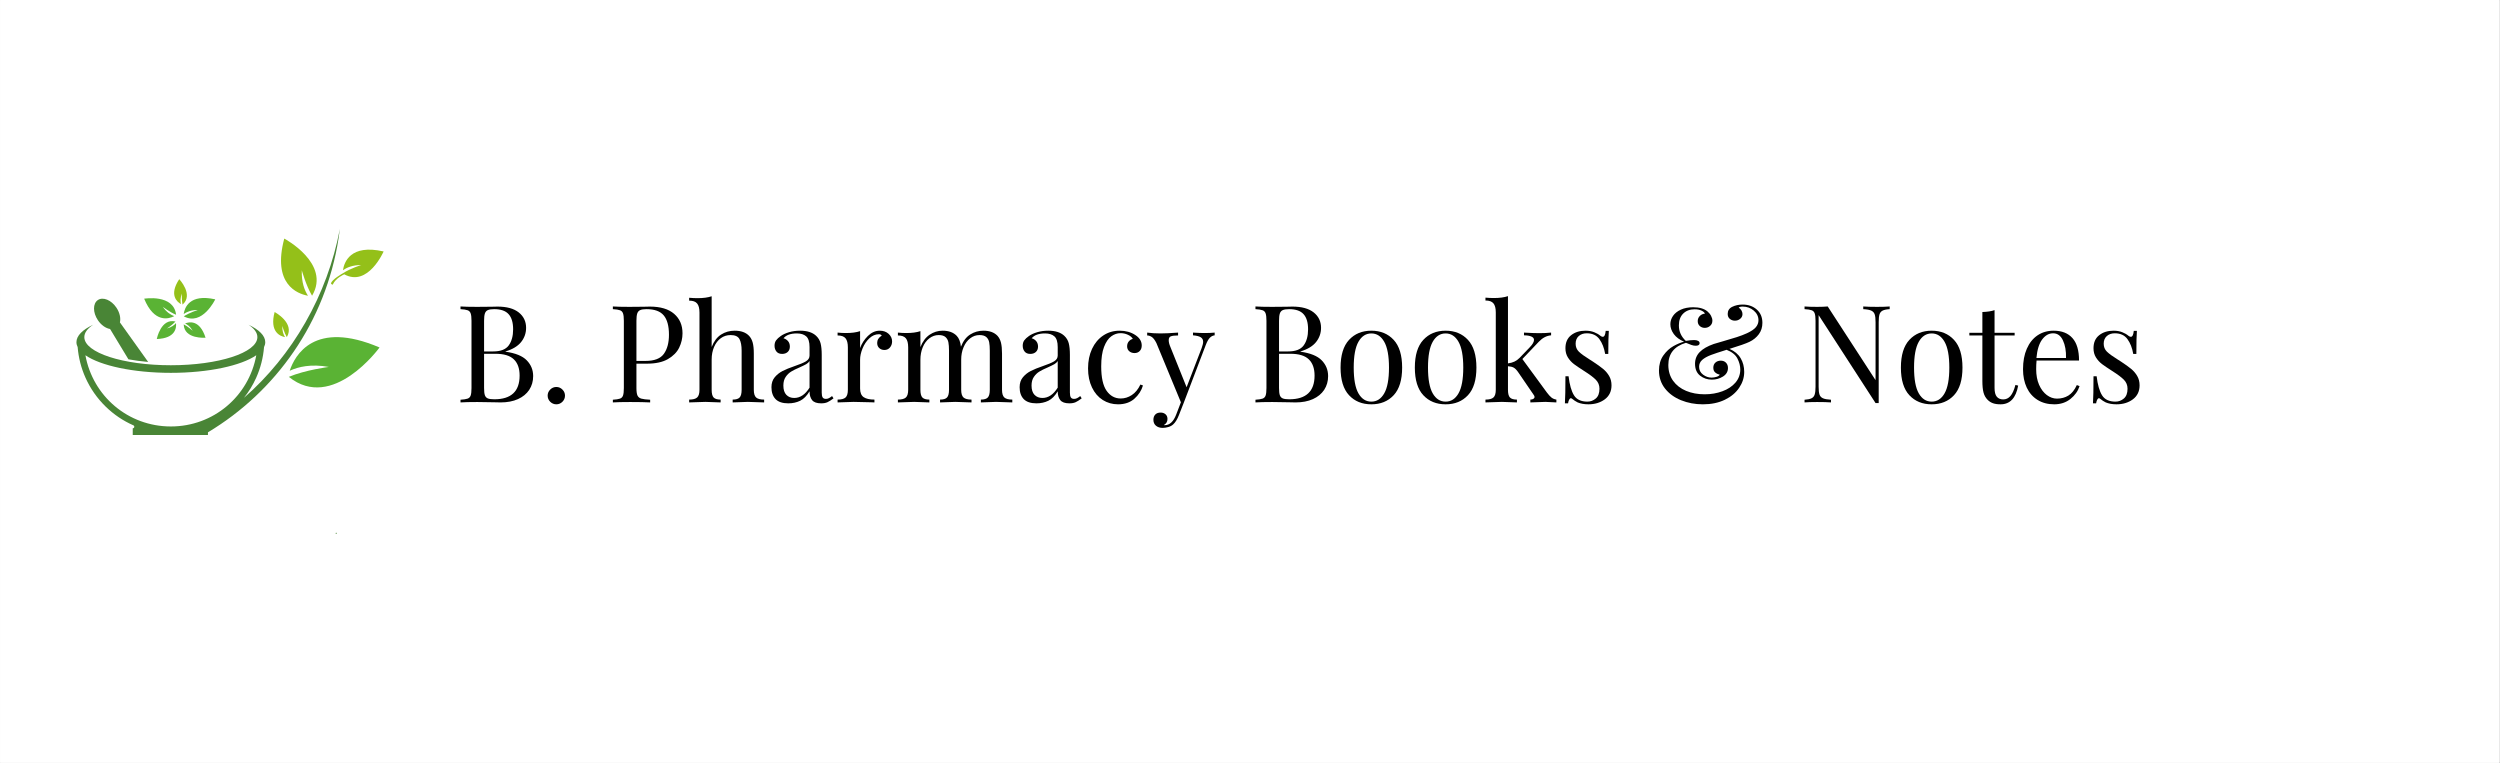 <svg xmlns="http://www.w3.org/2000/svg" xmlns:xlink="http://www.w3.org/1999/xlink" width="1180" zoomAndPan="magnify" viewBox="0 0 884.88 270" height="360" preserveAspectRatio="xMidYMid meet" version="1.0"><rect x="0" y="0" width="884.88" height="270" fill="#333333" stroke="none"/><defs><g/><clipPath id="86e7432eb2"><path d="M 0 0.02 L 884.762 0.02 L 884.762 269.98 L 0 269.98 Z M 0 0.02 " clip-rule="nonzero"/></clipPath><clipPath id="3b6fa8cb9e"><path d="M 118 188 L 120 188 L 120 188.992 L 118 188.992 Z M 118 188 " clip-rule="nonzero"/></clipPath><clipPath id="8898fc35e3"><path d="M 117 88 L 135.73 88 L 135.73 101 L 117 101 Z M 117 88 " clip-rule="nonzero"/></clipPath><clipPath id="01dee6c2b0"><path d="M 27 81.008 L 121 81.008 L 121 154 L 27 154 Z M 27 81.008 " clip-rule="nonzero"/></clipPath></defs><g clip-path="url(#86e7432eb2)"><path fill="#ffffff" d="M 0 0.02 L 884.879 0.02 L 884.879 277.48 L 0 277.48 Z M 0 0.02 " fill-opacity="1" fill-rule="nonzero"/><path fill="#ffffff" d="M 0 0.02 L 884.879 0.02 L 884.879 269.98 L 0 269.98 Z M 0 0.02 " fill-opacity="1" fill-rule="nonzero"/><path fill="#ffffff" d="M 0 0.02 L 884.879 0.02 L 884.879 269.98 L 0 269.98 Z M 0 0.02 " fill-opacity="1" fill-rule="nonzero"/></g><g clip-path="url(#3b6fa8cb9e)"><path fill="#498536" d="M 118.953 188.992 C 119.219 188.992 119.219 188.578 118.953 188.578 C 118.688 188.578 118.688 188.992 118.953 188.992 " fill-opacity="1" fill-rule="nonzero"/></g><g clip-path="url(#8898fc35e3)"><path fill="#94c019" d="M 121.348 95.652 C 122.668 94.723 124.719 93.82 127.805 93.82 C 127.805 93.82 123.957 95.035 121.391 96.703 C 121.391 96.703 117.301 98.949 117.105 100.379 C 117.105 100.379 117.617 101.02 117.773 100.676 C 118.855 98.32 121.812 97.109 121.812 97.109 C 130.23 101.723 135.738 89.016 135.738 89.016 C 123.926 86.309 121.75 92.902 121.348 95.652 " fill-opacity="1" fill-rule="nonzero"/></g><path fill="#94c019" d="M 108.969 104.695 C 107.758 102.824 106.625 99.941 106.777 95.676 C 106.777 95.676 108.25 101.055 110.414 104.691 C 117.176 93.277 100.57 84.457 100.57 84.457 C 96.254 100.66 105.207 104.004 108.969 104.695 " fill-opacity="1" fill-rule="nonzero"/><path fill="#94c019" d="M 100.844 119.344 C 100.312 118.523 99.812 117.258 99.883 115.383 C 99.883 115.383 100.527 117.746 101.477 119.344 C 104.449 114.328 97.156 110.457 97.156 110.457 C 95.258 117.574 99.191 119.043 100.844 119.344 " fill-opacity="1" fill-rule="nonzero"/><path fill="#5ab334" d="M 102.492 131.25 C 105.523 129.84 110.043 128.758 116.34 129.895 C 116.34 129.895 108.047 130.953 102.188 133.41 C 117.695 145.93 134.297 123.004 134.297 123.004 C 111.172 113.125 104.312 125.781 102.492 131.25 " fill-opacity="1" fill-rule="nonzero"/><path fill="#5ab334" d="M 61.633 111.918 C 60.453 111.496 58.961 110.594 57.578 108.629 C 57.578 108.629 60.07 110.531 62.281 111.422 C 61.418 103.988 50.973 105.738 50.973 105.738 C 54.562 114.473 59.715 112.898 61.633 111.918 " fill-opacity="1" fill-rule="nonzero"/><path fill="#5ab334" d="M 64.965 111.164 C 65.988 110.438 67.582 109.73 69.98 109.727 C 69.98 109.727 66.992 110.676 65 111.98 C 71.559 115.543 76.137 105.969 76.137 105.969 C 66.945 103.891 65.27 109.023 64.965 111.164 " fill-opacity="1" fill-rule="nonzero"/><path fill="#5ab334" d="M 62.242 114.375 C 61.668 115.066 60.691 115.844 59.031 116.285 C 59.031 116.285 60.926 115.086 62.074 113.816 C 56.883 112.539 55.441 120.012 55.441 120.012 C 62.188 119.777 62.422 115.914 62.242 114.375 " fill-opacity="1" fill-rule="nonzero"/><path fill="#5ab334" d="M 65.457 114.504 C 66.273 114.875 67.285 115.605 68.16 117.09 C 68.16 117.09 66.492 115.582 64.965 114.82 C 65.145 120.18 72.703 119.547 72.703 119.547 C 70.652 113.098 66.883 113.914 65.457 114.504 " fill-opacity="1" fill-rule="nonzero"/><path fill="#94c019" d="M 64.004 107.648 C 63.781 106.777 63.719 105.527 64.328 103.918 C 64.328 103.918 64.195 106.164 64.555 107.836 C 68.613 104.348 63.395 98.824 63.395 98.824 C 59.66 104.461 62.652 106.898 64.004 107.648 " fill-opacity="1" fill-rule="nonzero"/><path fill="#498536" d="M 38.906 116.465 L 45.402 127.195 C 47.602 127.602 49.945 127.918 52.391 128.133 L 42.391 114.133 C 42.742 112.641 42.332 110.68 41.156 108.918 C 39.344 106.207 36.402 104.996 34.586 106.215 C 32.773 107.434 32.77 110.621 34.582 113.336 C 35.754 115.094 37.398 116.219 38.906 116.465 " fill-opacity="1" fill-rule="nonzero"/><g clip-path="url(#01dee6c2b0)"><path fill="#498536" d="M 30.176 125.758 C 35.523 129.441 47.055 131.988 60.418 131.988 C 73.781 131.988 85.312 129.441 90.66 125.758 C 88.043 140.219 75.551 150.969 60.418 150.969 C 45.289 150.969 32.793 140.219 30.176 125.758 Z M 86.293 140.84 C 88.027 138.664 89.48 136.285 90.629 133.727 C 92.172 130.281 93.105 126.637 93.41 122.871 C 93.691 122.305 93.84 121.723 93.84 121.129 C 93.84 118.832 91.648 116.703 87.914 114.953 C 89.922 116.277 91.051 117.766 91.051 119.344 C 91.051 124.84 77.336 129.297 60.418 129.297 C 43.504 129.297 29.789 124.84 29.789 119.344 C 29.789 117.766 30.918 116.277 32.926 114.953 C 29.188 116.703 27 118.832 27 121.129 C 27 121.723 27.148 122.305 27.43 122.871 C 27.734 126.637 28.668 130.281 30.211 133.727 C 31.93 137.562 34.336 141.004 37.355 143.945 C 40.242 146.758 43.559 148.984 47.148 150.562 C 47.695 150.801 47.527 151.617 46.93 151.617 L 46.93 153.98 L 73.555 153.98 L 73.555 153.039 C 97.535 138.664 115.195 114.09 119.816 84.238 C 119.984 83.16 120.129 82.086 120.258 81.012 C 115.828 104.531 103.465 125.891 86.293 140.84 " fill-opacity="1" fill-rule="nonzero"/></g><g fill="#000000" fill-opacity="1"><g transform="translate(160.945, 142.456)"><g><path d="M 17.953 -17.953 C 21.461 -17.461 23.969 -16.441 25.469 -14.891 C 26.977 -13.348 27.734 -11.488 27.734 -9.312 C 27.734 -7.488 27.27 -5.867 26.344 -4.453 C 25.414 -3.047 24.086 -1.953 22.359 -1.172 C 20.629 -0.391 18.582 0 16.219 0 C 15.352 0 14.617 -0.016 14.016 -0.047 C 11.961 -0.109 9.945 -0.141 7.969 -0.141 C 5.344 -0.141 3.359 -0.094 2.016 0 L 2.016 -0.953 C 3.172 -1.023 4.008 -1.156 4.531 -1.344 C 5.062 -1.531 5.422 -1.895 5.609 -2.438 C 5.805 -2.988 5.906 -3.875 5.906 -5.094 L 5.906 -28.891 C 5.906 -30.098 5.805 -30.973 5.609 -31.516 C 5.422 -32.066 5.062 -32.438 4.531 -32.625 C 4.008 -32.82 3.172 -32.953 2.016 -33.016 L 2.016 -33.969 C 3.359 -33.875 5.312 -33.828 7.875 -33.828 L 13.047 -33.875 C 13.66 -33.906 14.348 -33.922 15.109 -33.922 C 18.379 -33.922 20.883 -33.234 22.625 -31.859 C 24.363 -30.484 25.234 -28.66 25.234 -26.391 C 25.234 -24.535 24.648 -22.867 23.484 -21.391 C 22.316 -19.922 20.473 -18.805 17.953 -18.047 Z M 13.922 -33.016 C 12.922 -33.016 12.172 -32.898 11.672 -32.672 C 11.18 -32.453 10.836 -32.051 10.641 -31.469 C 10.453 -30.895 10.359 -30.035 10.359 -28.891 L 10.359 -18.047 L 13.578 -18.047 C 16.203 -18.047 18.035 -18.754 19.078 -20.172 C 20.117 -21.598 20.641 -23.492 20.641 -25.859 C 20.641 -28.266 20.109 -30.055 19.047 -31.234 C 17.992 -32.422 16.285 -33.016 13.922 -33.016 Z M 13.969 -1.109 C 19.945 -1.109 22.938 -3.906 22.938 -9.5 C 22.938 -12.031 22.254 -13.945 20.891 -15.25 C 19.535 -16.562 17.367 -17.219 14.391 -17.219 L 10.359 -17.219 L 10.359 -5.094 C 10.359 -3.938 10.453 -3.086 10.641 -2.547 C 10.836 -2.004 11.18 -1.629 11.672 -1.422 C 12.172 -1.211 12.938 -1.109 13.969 -1.109 Z M 13.969 -1.109 "/></g></g></g><g fill="#000000" fill-opacity="1"><g transform="translate(190.838, 142.456)"><g><path d="M 6.047 -5.469 C 6.879 -5.469 7.598 -5.16 8.203 -4.547 C 8.805 -3.941 9.109 -3.227 9.109 -2.406 C 9.109 -1.57 8.805 -0.848 8.203 -0.234 C 7.598 0.367 6.879 0.672 6.047 0.672 C 5.211 0.672 4.488 0.367 3.875 -0.234 C 3.27 -0.848 2.969 -1.57 2.969 -2.406 C 2.969 -3.227 3.27 -3.941 3.875 -4.547 C 4.488 -5.16 5.211 -5.469 6.047 -5.469 Z M 6.047 -5.469 "/></g></g></g><g fill="#000000" fill-opacity="1"><g transform="translate(202.929, 142.456)"><g/></g></g><g fill="#000000" fill-opacity="1"><g transform="translate(214.877, 142.456)"><g><path d="M 10.359 -13.719 L 10.359 -5.094 C 10.359 -3.875 10.484 -2.988 10.734 -2.438 C 10.992 -1.895 11.441 -1.531 12.078 -1.344 C 12.723 -1.156 13.77 -1.023 15.219 -0.953 L 15.219 0 C 13.551 -0.094 11.195 -0.141 8.156 -0.141 C 5.406 -0.141 3.359 -0.094 2.016 0 L 2.016 -0.953 C 3.172 -1.023 4.008 -1.156 4.531 -1.344 C 5.062 -1.531 5.422 -1.895 5.609 -2.438 C 5.805 -2.988 5.906 -3.875 5.906 -5.094 L 5.906 -28.891 C 5.906 -30.098 5.805 -30.973 5.609 -31.516 C 5.422 -32.066 5.062 -32.438 4.531 -32.625 C 4.008 -32.82 3.172 -32.953 2.016 -33.016 L 2.016 -33.969 C 3.359 -33.875 5.312 -33.828 7.875 -33.828 L 13.047 -33.875 C 13.66 -33.906 14.348 -33.922 15.109 -33.922 C 18.859 -33.922 21.723 -33.066 23.703 -31.359 C 25.68 -29.648 26.672 -27.352 26.672 -24.469 C 26.672 -22.707 26.281 -21.02 25.5 -19.406 C 24.719 -17.789 23.391 -16.438 21.516 -15.344 C 19.648 -14.258 17.164 -13.719 14.062 -13.719 Z M 13.922 -33.016 C 12.922 -33.016 12.172 -32.898 11.672 -32.672 C 11.18 -32.453 10.836 -32.051 10.641 -31.469 C 10.453 -30.895 10.359 -30.035 10.359 -28.891 L 10.359 -14.688 L 13.578 -14.688 C 16.711 -14.688 18.879 -15.523 20.078 -17.203 C 21.273 -18.879 21.875 -21.125 21.875 -23.938 C 21.875 -27.039 21.258 -29.328 20.031 -30.797 C 18.801 -32.273 16.766 -33.016 13.922 -33.016 Z M 13.922 -33.016 "/></g></g></g><g fill="#000000" fill-opacity="1"><g transform="translate(242.946, 142.456)"><g><path d="M 8.922 -19.625 C 9.723 -21.645 10.832 -23.109 12.25 -24.016 C 13.676 -24.93 15.285 -25.391 17.078 -25.391 C 19.316 -25.391 21.016 -24.781 22.172 -23.562 C 22.773 -22.914 23.203 -22.113 23.453 -21.156 C 23.711 -20.195 23.844 -18.906 23.844 -17.281 L 23.844 -4.469 C 23.844 -3.156 24.113 -2.25 24.656 -1.75 C 25.207 -1.25 26.156 -1 27.5 -1 L 27.5 0 C 24.551 -0.125 22.629 -0.188 21.734 -0.188 C 20.836 -0.188 19.047 -0.125 16.359 0 L 16.359 -1 C 17.547 -1 18.367 -1.25 18.828 -1.75 C 19.297 -2.25 19.531 -3.156 19.531 -4.469 L 19.531 -18.328 C 19.531 -20.117 19.273 -21.484 18.766 -22.422 C 18.254 -23.367 17.211 -23.844 15.641 -23.844 C 14.328 -23.844 13.164 -23.473 12.156 -22.734 C 11.156 -22.004 10.363 -20.973 9.781 -19.641 C 9.207 -18.316 8.922 -16.82 8.922 -15.156 L 8.922 -4.469 C 8.922 -3.156 9.148 -2.25 9.609 -1.75 C 10.078 -1.25 10.906 -1 12.094 -1 L 12.094 0 C 9.406 -0.125 7.613 -0.188 6.719 -0.188 C 5.82 -0.188 3.898 -0.125 0.953 0 L 0.953 -1 C 2.297 -1 3.238 -1.25 3.781 -1.75 C 4.332 -2.25 4.609 -3.156 4.609 -4.469 L 4.609 -31.812 C 4.609 -33.281 4.332 -34.348 3.781 -35.016 C 3.238 -35.691 2.297 -36.031 0.953 -36.031 L 0.953 -37.047 C 1.984 -36.953 2.977 -36.906 3.938 -36.906 C 5.945 -36.906 7.609 -37.129 8.922 -37.578 Z M 8.922 -19.625 "/></g></g></g><g fill="#000000" fill-opacity="1"><g transform="translate(271.159, 142.456)"><g><path d="M 7.828 0.328 C 5.805 0.328 4.305 -0.172 3.328 -1.172 C 2.359 -2.18 1.875 -3.582 1.875 -5.375 C 1.875 -6.812 2.266 -7.992 3.047 -8.922 C 3.828 -9.848 4.754 -10.582 5.828 -11.125 C 6.898 -11.676 8.316 -12.254 10.078 -12.859 C 11.867 -13.461 13.195 -14.02 14.062 -14.531 C 14.926 -15.051 15.359 -15.742 15.359 -16.609 L 15.359 -19.578 C 15.359 -21.43 14.961 -22.703 14.172 -23.391 C 13.391 -24.078 12.297 -24.422 10.891 -24.422 C 8.648 -24.422 7.066 -23.848 6.141 -22.703 C 6.785 -22.535 7.32 -22.195 7.75 -21.688 C 8.176 -21.176 8.391 -20.535 8.391 -19.766 C 8.391 -18.961 8.133 -18.328 7.625 -17.859 C 7.113 -17.398 6.457 -17.172 5.656 -17.172 C 4.758 -17.172 4.086 -17.453 3.641 -18.016 C 3.191 -18.578 2.969 -19.258 2.969 -20.062 C 2.969 -20.82 3.148 -21.457 3.516 -21.969 C 3.891 -22.488 4.445 -23.004 5.188 -23.516 C 5.945 -24.055 6.922 -24.504 8.109 -24.859 C 9.297 -25.211 10.594 -25.391 12 -25.391 C 14.488 -25.391 16.375 -24.797 17.656 -23.609 C 18.457 -22.867 18.992 -21.977 19.266 -20.938 C 19.535 -19.906 19.672 -18.539 19.672 -16.844 L 19.672 -3.5 C 19.672 -2.695 19.781 -2.117 20 -1.766 C 20.227 -1.422 20.613 -1.25 21.156 -1.25 C 21.539 -1.25 21.898 -1.336 22.234 -1.516 C 22.578 -1.691 22.941 -1.938 23.328 -2.25 L 23.844 -1.438 C 23.008 -0.801 22.297 -0.348 21.703 -0.078 C 21.117 0.191 20.379 0.328 19.484 0.328 C 17.941 0.328 16.867 -0.051 16.266 -0.812 C 15.66 -1.582 15.359 -2.625 15.359 -3.938 C 14.398 -2.332 13.297 -1.219 12.047 -0.594 C 10.797 0.02 9.391 0.328 7.828 0.328 Z M 9.938 -1.578 C 12.039 -1.578 13.848 -2.797 15.359 -5.234 L 15.359 -14.641 C 15.066 -14.191 14.664 -13.82 14.156 -13.531 C 13.645 -13.238 12.859 -12.852 11.797 -12.375 C 10.586 -11.863 9.602 -11.375 8.844 -10.906 C 8.094 -10.445 7.445 -9.816 6.906 -9.016 C 6.363 -8.223 6.094 -7.203 6.094 -5.953 C 6.094 -4.516 6.441 -3.426 7.141 -2.688 C 7.848 -1.945 8.781 -1.578 9.938 -1.578 Z M 9.938 -1.578 "/></g></g></g><g fill="#000000" fill-opacity="1"><g transform="translate(295.054, 142.456)"><g><path d="M 16.312 -25.391 C 17.594 -25.391 18.641 -25.02 19.453 -24.281 C 20.273 -23.539 20.688 -22.645 20.688 -21.594 C 20.688 -20.758 20.438 -20.047 19.938 -19.453 C 19.438 -18.859 18.773 -18.562 17.953 -18.562 C 17.242 -18.562 16.641 -18.785 16.141 -19.234 C 15.648 -19.68 15.406 -20.289 15.406 -21.062 C 15.406 -22.125 15.945 -22.988 17.031 -23.656 C 16.812 -23.977 16.477 -24.141 16.031 -24.141 C 14.781 -24.141 13.641 -23.648 12.609 -22.672 C 11.586 -21.691 10.789 -20.5 10.219 -19.094 C 9.645 -17.688 9.359 -16.359 9.359 -15.109 L 9.359 -4.938 C 9.359 -3.469 9.781 -2.441 10.625 -1.859 C 11.477 -1.285 12.75 -1 14.438 -1 L 14.438 0 L 13.297 -0.047 C 10.023 -0.141 7.941 -0.188 7.047 -0.188 C 6.223 -0.188 4.336 -0.125 1.391 0 L 1.391 -1 C 2.734 -1 3.676 -1.25 4.219 -1.75 C 4.758 -2.25 5.031 -3.156 5.031 -4.469 L 5.031 -19.484 C 5.031 -20.953 4.758 -22.02 4.219 -22.688 C 3.676 -23.363 2.734 -23.703 1.391 -23.703 L 1.391 -24.719 C 2.41 -24.613 3.398 -24.562 4.359 -24.562 C 6.379 -24.562 8.047 -24.785 9.359 -25.234 L 9.359 -19.234 C 9.93 -20.836 10.848 -22.266 12.109 -23.516 C 13.379 -24.766 14.781 -25.391 16.312 -25.391 Z M 16.312 -25.391 "/></g></g></g><g fill="#000000" fill-opacity="1"><g transform="translate(316.406, 142.456)"><g><path d="M 38.25 -4.469 C 38.25 -3.156 38.52 -2.25 39.062 -1.75 C 39.602 -1.25 40.547 -1 41.891 -1 L 41.891 0 C 38.941 -0.125 37.02 -0.188 36.125 -0.188 C 35.227 -0.188 33.441 -0.125 30.766 0 L 30.766 -1 C 31.941 -1 32.758 -1.25 33.219 -1.75 C 33.688 -2.25 33.922 -3.156 33.922 -4.469 L 33.922 -18.328 C 33.922 -19.547 33.848 -20.531 33.703 -21.281 C 33.566 -22.031 33.234 -22.645 32.703 -23.125 C 32.172 -23.602 31.363 -23.844 30.281 -23.844 C 29.062 -23.844 27.957 -23.457 26.969 -22.688 C 25.977 -21.926 25.203 -20.879 24.641 -19.547 C 24.078 -18.223 23.797 -16.758 23.797 -15.156 L 23.797 -4.469 C 23.797 -3.156 24.066 -2.25 24.609 -1.75 C 25.16 -1.25 26.109 -1 27.453 -1 L 27.453 0 C 24.504 -0.125 22.582 -0.188 21.688 -0.188 C 20.789 -0.188 19 -0.125 16.312 0 L 16.312 -1 C 17.5 -1 18.32 -1.25 18.781 -1.75 C 19.25 -2.25 19.484 -3.156 19.484 -4.469 L 19.484 -18.328 C 19.484 -19.547 19.41 -20.531 19.266 -21.281 C 19.117 -22.031 18.781 -22.645 18.25 -23.125 C 17.727 -23.602 16.922 -23.844 15.828 -23.844 C 14.617 -23.844 13.516 -23.457 12.516 -22.688 C 11.523 -21.926 10.75 -20.875 10.188 -19.531 C 9.633 -18.188 9.359 -16.711 9.359 -15.109 L 9.359 -4.469 C 9.359 -3.156 9.586 -2.25 10.047 -1.75 C 10.516 -1.25 11.344 -1 12.531 -1 L 12.531 0 C 9.844 -0.125 8.051 -0.188 7.156 -0.188 C 6.258 -0.188 4.336 -0.125 1.391 0 L 1.391 -1 C 2.734 -1 3.676 -1.25 4.219 -1.75 C 4.758 -2.25 5.031 -3.156 5.031 -4.469 L 5.031 -19.484 C 5.031 -20.953 4.758 -22.02 4.219 -22.688 C 3.676 -23.363 2.734 -23.703 1.391 -23.703 L 1.391 -24.719 C 2.41 -24.613 3.398 -24.562 4.359 -24.562 C 6.379 -24.562 8.047 -24.785 9.359 -25.234 L 9.359 -19.578 C 10.129 -21.555 11.219 -23.02 12.625 -23.969 C 14.031 -24.914 15.562 -25.391 17.219 -25.391 C 19.395 -25.391 21.062 -24.781 22.219 -23.562 C 23.02 -22.727 23.516 -21.445 23.703 -19.719 C 24.504 -21.738 25.609 -23.188 27.016 -24.062 C 28.422 -24.945 29.973 -25.391 31.672 -25.391 C 33.848 -25.391 35.508 -24.781 36.656 -23.562 C 37.238 -22.914 37.648 -22.098 37.891 -21.109 C 38.129 -20.117 38.25 -18.844 38.25 -17.281 Z M 38.25 -4.469 "/></g></g></g><g fill="#000000" fill-opacity="1"><g transform="translate(359.014, 142.456)"><g><path d="M 7.828 0.328 C 5.805 0.328 4.305 -0.172 3.328 -1.172 C 2.359 -2.18 1.875 -3.582 1.875 -5.375 C 1.875 -6.812 2.266 -7.992 3.047 -8.922 C 3.828 -9.848 4.754 -10.582 5.828 -11.125 C 6.898 -11.676 8.316 -12.254 10.078 -12.859 C 11.867 -13.461 13.195 -14.02 14.062 -14.531 C 14.926 -15.051 15.359 -15.742 15.359 -16.609 L 15.359 -19.578 C 15.359 -21.43 14.961 -22.703 14.172 -23.391 C 13.391 -24.078 12.297 -24.422 10.891 -24.422 C 8.648 -24.422 7.066 -23.848 6.141 -22.703 C 6.785 -22.535 7.32 -22.195 7.75 -21.688 C 8.176 -21.176 8.391 -20.535 8.391 -19.766 C 8.391 -18.961 8.133 -18.328 7.625 -17.859 C 7.113 -17.398 6.457 -17.172 5.656 -17.172 C 4.758 -17.172 4.086 -17.453 3.641 -18.016 C 3.191 -18.578 2.969 -19.258 2.969 -20.062 C 2.969 -20.82 3.148 -21.457 3.516 -21.969 C 3.891 -22.488 4.445 -23.004 5.188 -23.516 C 5.945 -24.055 6.922 -24.504 8.109 -24.859 C 9.297 -25.211 10.594 -25.391 12 -25.391 C 14.488 -25.391 16.375 -24.797 17.656 -23.609 C 18.457 -22.867 18.992 -21.977 19.266 -20.938 C 19.535 -19.906 19.672 -18.539 19.672 -16.844 L 19.672 -3.5 C 19.672 -2.695 19.781 -2.117 20 -1.766 C 20.227 -1.422 20.613 -1.25 21.156 -1.25 C 21.539 -1.25 21.898 -1.336 22.234 -1.516 C 22.578 -1.691 22.941 -1.938 23.328 -2.25 L 23.844 -1.438 C 23.008 -0.801 22.297 -0.348 21.703 -0.078 C 21.117 0.191 20.379 0.328 19.484 0.328 C 17.941 0.328 16.867 -0.051 16.266 -0.812 C 15.66 -1.582 15.359 -2.625 15.359 -3.938 C 14.398 -2.332 13.297 -1.219 12.047 -0.594 C 10.797 0.02 9.391 0.328 7.828 0.328 Z M 9.938 -1.578 C 12.039 -1.578 13.848 -2.797 15.359 -5.234 L 15.359 -14.641 C 15.066 -14.191 14.664 -13.82 14.156 -13.531 C 13.645 -13.238 12.859 -12.852 11.797 -12.375 C 10.586 -11.863 9.602 -11.375 8.844 -10.906 C 8.094 -10.445 7.445 -9.816 6.906 -9.016 C 6.363 -8.223 6.094 -7.203 6.094 -5.953 C 6.094 -4.516 6.441 -3.426 7.141 -2.688 C 7.848 -1.945 8.781 -1.578 9.938 -1.578 Z M 9.938 -1.578 "/></g></g></g><g fill="#000000" fill-opacity="1"><g transform="translate(382.909, 142.456)"><g><path d="M 13.391 -25.391 C 15.535 -25.391 17.391 -24.875 18.953 -23.844 C 20.453 -22.852 21.203 -21.625 21.203 -20.156 C 21.203 -19.32 20.961 -18.664 20.484 -18.188 C 20.004 -17.707 19.398 -17.469 18.672 -17.469 C 17.93 -17.469 17.305 -17.68 16.797 -18.109 C 16.285 -18.547 16.031 -19.129 16.031 -19.859 C 16.031 -20.535 16.219 -21.102 16.594 -21.562 C 16.977 -22.031 17.461 -22.344 18.047 -22.5 C 17.723 -23.082 17.148 -23.562 16.328 -23.938 C 15.516 -24.32 14.645 -24.516 13.719 -24.516 C 12.539 -24.516 11.438 -24.141 10.406 -23.391 C 9.383 -22.641 8.535 -21.391 7.859 -19.641 C 7.191 -17.898 6.859 -15.609 6.859 -12.766 C 6.859 -8.797 7.5 -5.906 8.781 -4.094 C 10.062 -2.289 11.723 -1.391 13.766 -1.391 C 15.141 -1.391 16.441 -1.789 17.672 -2.594 C 18.91 -3.395 19.93 -4.641 20.734 -6.328 L 21.641 -6 C 21.098 -4.176 20.082 -2.609 18.594 -1.297 C 17.102 0.016 15.176 0.672 12.812 0.672 C 10.832 0.672 9.031 0.16 7.406 -0.859 C 5.789 -1.891 4.52 -3.367 3.594 -5.297 C 2.664 -7.234 2.203 -9.484 2.203 -12.047 C 2.203 -14.641 2.672 -16.941 3.609 -18.953 C 4.555 -20.973 5.879 -22.551 7.578 -23.688 C 9.273 -24.82 11.211 -25.391 13.391 -25.391 Z M 13.391 -25.391 "/></g></g></g><g fill="#000000" fill-opacity="1"><g transform="translate(406.228, 142.456)"><g><path d="M 20.062 -24.562 C 21.469 -24.562 22.68 -24.613 23.703 -24.719 L 23.703 -23.75 C 23.066 -23.688 22.5 -23.398 22 -22.891 C 21.5 -22.379 21.023 -21.547 20.578 -20.391 L 12.719 0.234 L 11.078 4.422 C 10.473 5.984 9.785 7.102 9.016 7.781 C 8.535 8.219 7.957 8.531 7.281 8.719 C 6.613 8.914 5.945 9.016 5.281 9.016 C 4.32 9.016 3.535 8.758 2.922 8.25 C 2.316 7.738 2.016 7.035 2.016 6.141 C 2.016 5.367 2.238 4.75 2.688 4.281 C 3.133 3.82 3.758 3.594 4.562 3.594 C 5.258 3.594 5.836 3.789 6.297 4.188 C 6.766 4.594 7 5.148 7 5.859 C 7 6.816 6.566 7.535 5.703 8.016 C 5.773 8.047 5.875 8.062 6 8.062 C 7.758 8.062 9.117 6.812 10.078 4.312 L 11.75 -0.047 L 3.078 -21.016 C 2.523 -22.109 1.977 -22.828 1.438 -23.172 C 0.895 -23.523 0.352 -23.703 -0.188 -23.703 L -0.188 -24.719 C 1.188 -24.52 2.754 -24.422 4.516 -24.422 C 6.109 -24.422 8.188 -24.52 10.75 -24.719 L 10.75 -23.703 C 9.594 -23.703 8.75 -23.602 8.219 -23.406 C 7.695 -23.219 7.438 -22.758 7.438 -22.031 C 7.438 -21.352 7.629 -20.566 8.016 -19.672 L 13.766 -5.375 L 19.094 -19.234 C 19.445 -20.203 19.625 -20.941 19.625 -21.453 C 19.625 -22.18 19.332 -22.723 18.75 -23.078 C 18.176 -23.43 17.27 -23.656 16.031 -23.75 L 16.031 -24.719 C 17.719 -24.613 19.062 -24.562 20.062 -24.562 Z M 20.062 -24.562 "/></g></g></g><g fill="#000000" fill-opacity="1"><g transform="translate(430.411, 142.456)"><g/></g></g><g fill="#000000" fill-opacity="1"><g transform="translate(442.358, 142.456)"><g><path d="M 17.953 -17.953 C 21.461 -17.461 23.969 -16.441 25.469 -14.891 C 26.977 -13.348 27.734 -11.488 27.734 -9.312 C 27.734 -7.488 27.27 -5.867 26.344 -4.453 C 25.414 -3.047 24.086 -1.953 22.359 -1.172 C 20.629 -0.391 18.582 0 16.219 0 C 15.352 0 14.617 -0.016 14.016 -0.047 C 11.961 -0.109 9.945 -0.141 7.969 -0.141 C 5.344 -0.141 3.359 -0.094 2.016 0 L 2.016 -0.953 C 3.172 -1.023 4.008 -1.156 4.531 -1.344 C 5.062 -1.531 5.422 -1.895 5.609 -2.438 C 5.805 -2.988 5.906 -3.875 5.906 -5.094 L 5.906 -28.891 C 5.906 -30.098 5.805 -30.973 5.609 -31.516 C 5.422 -32.066 5.062 -32.438 4.531 -32.625 C 4.008 -32.82 3.172 -32.953 2.016 -33.016 L 2.016 -33.969 C 3.359 -33.875 5.312 -33.828 7.875 -33.828 L 13.047 -33.875 C 13.66 -33.906 14.348 -33.922 15.109 -33.922 C 18.379 -33.922 20.883 -33.234 22.625 -31.859 C 24.363 -30.484 25.234 -28.66 25.234 -26.391 C 25.234 -24.535 24.648 -22.867 23.484 -21.391 C 22.316 -19.922 20.473 -18.805 17.953 -18.047 Z M 13.922 -33.016 C 12.922 -33.016 12.172 -32.898 11.672 -32.672 C 11.18 -32.453 10.836 -32.051 10.641 -31.469 C 10.453 -30.895 10.359 -30.035 10.359 -28.891 L 10.359 -18.047 L 13.578 -18.047 C 16.203 -18.047 18.035 -18.754 19.078 -20.172 C 20.117 -21.598 20.641 -23.492 20.641 -25.859 C 20.641 -28.266 20.109 -30.055 19.047 -31.234 C 17.992 -32.422 16.285 -33.016 13.922 -33.016 Z M 13.969 -1.109 C 19.945 -1.109 22.938 -3.906 22.938 -9.5 C 22.938 -12.031 22.254 -13.945 20.891 -15.25 C 19.535 -16.562 17.367 -17.219 14.391 -17.219 L 10.359 -17.219 L 10.359 -5.094 C 10.359 -3.938 10.453 -3.086 10.641 -2.547 C 10.836 -2.004 11.18 -1.629 11.672 -1.422 C 12.172 -1.211 12.938 -1.109 13.969 -1.109 Z M 13.969 -1.109 "/></g></g></g><g fill="#000000" fill-opacity="1"><g transform="translate(472.251, 142.456)"><g><path d="M 13.141 -25.391 C 16.41 -25.391 19.047 -24.305 21.047 -22.141 C 23.047 -19.984 24.047 -16.711 24.047 -12.328 C 24.047 -7.953 23.047 -4.691 21.047 -2.547 C 19.047 -0.398 16.41 0.672 13.141 0.672 C 9.879 0.672 7.25 -0.398 5.25 -2.547 C 3.25 -4.691 2.25 -7.953 2.25 -12.328 C 2.25 -16.711 3.25 -19.984 5.25 -22.141 C 7.25 -24.305 9.879 -25.391 13.141 -25.391 Z M 13.141 -24.422 C 11.223 -24.422 9.703 -23.438 8.578 -21.469 C 7.461 -19.5 6.906 -16.453 6.906 -12.328 C 6.906 -8.203 7.461 -5.16 8.578 -3.203 C 9.703 -1.254 11.223 -0.281 13.141 -0.281 C 15.066 -0.281 16.586 -1.254 17.703 -3.203 C 18.828 -5.16 19.391 -8.203 19.391 -12.328 C 19.391 -16.453 18.828 -19.5 17.703 -21.469 C 16.586 -23.438 15.066 -24.422 13.141 -24.422 Z M 13.141 -24.422 "/></g></g></g><g fill="#000000" fill-opacity="1"><g transform="translate(498.545, 142.456)"><g><path d="M 13.141 -25.391 C 16.41 -25.391 19.047 -24.305 21.047 -22.141 C 23.047 -19.984 24.047 -16.711 24.047 -12.328 C 24.047 -7.953 23.047 -4.691 21.047 -2.547 C 19.047 -0.398 16.41 0.672 13.141 0.672 C 9.879 0.672 7.25 -0.398 5.25 -2.547 C 3.25 -4.691 2.25 -7.953 2.25 -12.328 C 2.25 -16.711 3.25 -19.984 5.25 -22.141 C 7.25 -24.305 9.879 -25.391 13.141 -25.391 Z M 13.141 -24.422 C 11.223 -24.422 9.703 -23.438 8.578 -21.469 C 7.461 -19.5 6.906 -16.453 6.906 -12.328 C 6.906 -8.203 7.461 -5.16 8.578 -3.203 C 9.703 -1.254 11.223 -0.281 13.141 -0.281 C 15.066 -0.281 16.586 -1.254 17.703 -3.203 C 18.828 -5.16 19.391 -8.203 19.391 -12.328 C 19.391 -16.453 18.828 -19.5 17.703 -21.469 C 16.586 -23.438 15.066 -24.422 13.141 -24.422 Z M 13.141 -24.422 "/></g></g></g><g fill="#000000" fill-opacity="1"><g transform="translate(524.839, 142.456)"><g><path d="M 22.703 -3.5 C 23.305 -2.695 23.848 -2.102 24.328 -1.719 C 24.805 -1.344 25.383 -1.102 26.062 -1 L 26.062 0 C 24.133 -0.125 22.836 -0.188 22.172 -0.188 C 21.305 -0.188 19.531 -0.125 16.844 0 L 16.844 -1 C 17.289 -1 17.648 -1.086 17.922 -1.266 C 18.191 -1.441 18.328 -1.66 18.328 -1.922 C 18.328 -2.172 18.234 -2.41 18.047 -2.641 L 12.531 -10.703 C 11.977 -11.504 11.453 -12.039 10.953 -12.312 C 10.461 -12.582 9.785 -12.75 8.922 -12.812 L 8.922 -4.469 C 8.922 -3.156 9.148 -2.25 9.609 -1.75 C 10.078 -1.25 10.906 -1 12.094 -1 L 12.094 0 C 9.406 -0.125 7.629 -0.188 6.766 -0.188 C 5.836 -0.188 3.898 -0.125 0.953 0 L 0.953 -1 C 2.297 -1 3.238 -1.25 3.781 -1.75 C 4.332 -2.25 4.609 -3.156 4.609 -4.469 L 4.609 -31.859 C 4.609 -33.328 4.332 -34.395 3.781 -35.062 C 3.238 -35.738 2.297 -36.078 0.953 -36.078 L 0.953 -37.094 C 1.984 -37 2.977 -36.953 3.938 -36.953 C 5.945 -36.953 7.609 -37.176 8.922 -37.625 L 8.922 -13.812 C 9.848 -13.945 10.625 -14.164 11.25 -14.469 C 11.875 -14.77 12.473 -15.207 13.047 -15.781 L 16.609 -19.484 C 17.629 -20.535 18.141 -21.414 18.141 -22.125 C 18.141 -22.664 17.812 -23.07 17.156 -23.344 C 16.5 -23.613 15.645 -23.75 14.594 -23.75 L 14.594 -24.719 C 16.832 -24.582 18.641 -24.516 20.016 -24.516 C 21.516 -24.516 22.906 -24.582 24.188 -24.719 L 24.188 -23.75 C 22.613 -23.625 21.172 -22.875 19.859 -21.5 L 14.016 -15.359 Z M 22.703 -3.5 "/></g></g></g><g fill="#000000" fill-opacity="1"><g transform="translate(551.229, 142.456)"><g><path d="M 9.984 -25.391 C 11.129 -25.391 12.148 -25.211 13.047 -24.859 C 13.941 -24.504 14.664 -24.086 15.219 -23.609 C 15.562 -23.348 15.848 -23.219 16.078 -23.219 C 16.648 -23.219 17 -23.922 17.125 -25.328 L 18.234 -25.328 C 18.109 -23.766 18.047 -21.047 18.047 -17.172 L 16.938 -17.172 C 16.582 -19.285 15.898 -21.031 14.891 -22.406 C 13.891 -23.781 12.395 -24.469 10.406 -24.469 C 9.258 -24.469 8.316 -24.141 7.578 -23.484 C 6.848 -22.828 6.484 -21.926 6.484 -20.781 C 6.484 -19.656 6.863 -18.719 7.625 -17.969 C 8.395 -17.219 9.629 -16.316 11.328 -15.266 C 11.609 -15.098 12.039 -14.82 12.625 -14.438 C 14.094 -13.477 15.273 -12.629 16.172 -11.891 C 17.066 -11.16 17.789 -10.316 18.344 -9.359 C 18.906 -8.398 19.188 -7.297 19.188 -6.047 C 19.188 -3.93 18.395 -2.281 16.812 -1.094 C 15.227 0.082 13.285 0.672 10.984 0.672 C 9.547 0.672 8.285 0.445 7.203 0 C 6.492 -0.352 5.836 -0.785 5.234 -1.297 C 5.098 -1.422 4.953 -1.484 4.797 -1.484 C 4.578 -1.484 4.379 -1.32 4.203 -1 C 4.023 -0.688 3.891 -0.242 3.797 0.328 L 2.688 0.328 C 2.812 -1.492 2.875 -4.691 2.875 -9.266 L 3.984 -9.266 C 4.336 -6.254 4.977 -4.004 5.906 -2.516 C 6.832 -1.023 8.414 -0.281 10.656 -0.281 C 11.77 -0.281 12.758 -0.648 13.625 -1.391 C 14.488 -2.129 14.922 -3.281 14.922 -4.844 C 14.922 -6.094 14.492 -7.148 13.641 -8.016 C 12.797 -8.879 11.414 -9.914 9.5 -11.125 C 7.938 -12.125 6.727 -12.941 5.875 -13.578 C 5.031 -14.223 4.316 -15.008 3.734 -15.938 C 3.16 -16.863 2.875 -17.945 2.875 -19.188 C 2.875 -21.207 3.547 -22.742 4.891 -23.797 C 6.234 -24.859 7.93 -25.391 9.984 -25.391 Z M 9.984 -25.391 "/></g></g></g><g fill="#000000" fill-opacity="1"><g transform="translate(572.677, 142.456)"><g/></g></g><g fill="#000000" fill-opacity="1"><g transform="translate(584.624, 142.456)"><g><path d="M 32.203 -34.641 C 34.211 -34.641 35.879 -34.055 37.203 -32.891 C 38.535 -31.723 39.203 -30.148 39.203 -28.172 C 39.203 -26.629 38.785 -25.289 37.953 -24.156 C 37.117 -23.02 36.016 -22.117 34.641 -21.453 C 33.43 -20.867 31.066 -20.035 27.547 -18.953 C 29.336 -18.18 30.656 -17.082 31.5 -15.656 C 32.344 -14.238 32.766 -12.617 32.766 -10.797 C 32.766 -8.816 32.172 -6.945 30.984 -5.188 C 29.805 -3.426 28.113 -2.008 25.906 -0.938 C 23.695 0.133 21.109 0.672 18.141 0.672 C 15.359 0.672 12.773 0.188 10.391 -0.781 C 8.004 -1.758 6.109 -3.148 4.703 -4.953 C 3.297 -6.766 2.594 -8.875 2.594 -11.281 C 2.594 -13.383 3.109 -15.164 4.141 -16.625 C 5.18 -18.082 6.375 -19.188 7.719 -19.938 C 9.062 -20.688 10.312 -21.207 11.469 -21.5 C 9.895 -22.164 8.691 -23.055 7.859 -24.172 C 7.035 -25.297 6.625 -26.469 6.625 -27.688 C 6.625 -28.738 6.938 -29.719 7.562 -30.625 C 8.188 -31.539 9.113 -32.281 10.344 -32.844 C 11.57 -33.406 13.035 -33.688 14.734 -33.688 C 16.879 -33.688 18.539 -33.207 19.719 -32.25 C 20.289 -31.77 20.727 -31.234 21.031 -30.641 C 21.344 -30.047 21.5 -29.477 21.5 -28.938 C 21.5 -28.164 21.223 -27.547 20.672 -27.078 C 20.129 -26.617 19.508 -26.391 18.812 -26.391 C 18.133 -26.391 17.547 -26.602 17.047 -27.031 C 16.555 -27.469 16.312 -28.055 16.312 -28.797 C 16.312 -29.492 16.551 -30.086 17.031 -30.578 C 17.508 -31.078 18.117 -31.363 18.859 -31.438 C 18.703 -31.844 18.297 -32.195 17.641 -32.5 C 16.984 -32.812 16.176 -32.969 15.219 -32.969 C 13.551 -32.969 12.203 -32.461 11.172 -31.453 C 10.148 -30.441 9.641 -29.039 9.641 -27.25 C 9.641 -25.113 10.457 -23.289 12.094 -21.781 C 13.207 -21.977 14.195 -22.078 15.062 -22.078 C 15.645 -22.078 16.109 -21.977 16.453 -21.781 C 16.805 -21.594 16.984 -21.32 16.984 -20.969 C 16.984 -20.676 16.863 -20.453 16.625 -20.297 C 16.383 -20.141 16.055 -20.062 15.641 -20.062 C 15.129 -20.062 14.602 -20.156 14.062 -20.344 C 13.52 -20.539 12.879 -20.797 12.141 -21.109 C 7.984 -19.859 5.906 -17.238 5.906 -13.25 C 5.906 -11.102 6.461 -9.242 7.578 -7.672 C 8.703 -6.109 10.238 -4.914 12.188 -4.094 C 14.133 -3.281 16.328 -2.875 18.766 -2.875 C 21.035 -2.875 23.133 -3.234 25.062 -3.953 C 27 -4.672 28.535 -5.691 29.672 -7.016 C 30.805 -8.348 31.375 -9.895 31.375 -11.656 C 31.375 -12.938 31.035 -14.234 30.359 -15.547 C 29.691 -16.859 28.414 -17.883 26.531 -18.625 C 24.039 -17.852 22.203 -17.242 21.016 -16.797 C 19.672 -16.285 18.629 -15.703 17.891 -15.047 C 17.16 -14.391 16.797 -13.582 16.797 -12.625 C 16.797 -11.469 17.266 -10.535 18.203 -9.828 C 19.148 -9.129 20.148 -8.781 21.203 -8.781 C 21.754 -8.781 22.348 -8.875 22.984 -9.062 C 23.617 -9.258 23.988 -9.52 24.094 -9.844 C 23.477 -9.969 22.945 -10.223 22.5 -10.609 C 22.051 -10.992 21.828 -11.551 21.828 -12.281 C 21.828 -13.051 22.078 -13.66 22.578 -14.109 C 23.078 -14.555 23.707 -14.781 24.469 -14.781 C 25.238 -14.781 25.852 -14.539 26.312 -14.062 C 26.781 -13.582 27.016 -12.957 27.016 -12.188 C 27.016 -10.906 26.422 -9.895 25.234 -9.156 C 24.055 -8.426 22.75 -8.062 21.312 -8.062 C 19.738 -8.062 18.352 -8.531 17.156 -9.469 C 15.957 -10.414 15.359 -11.816 15.359 -13.672 C 15.359 -15.305 15.91 -16.691 17.016 -17.828 C 18.117 -18.961 19.773 -19.914 21.984 -20.688 L 25.391 -21.688 C 27.305 -22.227 28.898 -22.707 30.172 -23.125 C 31.453 -23.539 32.625 -23.988 33.688 -24.469 C 35.219 -25.176 36.285 -25.895 36.891 -26.625 C 37.504 -27.363 37.812 -28.18 37.812 -29.078 C 37.812 -30.422 37.258 -31.562 36.156 -32.5 C 35.051 -33.445 33.75 -33.922 32.25 -33.922 C 31.445 -33.922 30.969 -33.781 30.812 -33.5 C 31.227 -33.301 31.555 -32.984 31.797 -32.547 C 32.035 -32.117 32.156 -31.695 32.156 -31.281 C 32.156 -30.613 31.891 -30.055 31.359 -29.609 C 30.828 -29.16 30.195 -28.938 29.469 -28.938 C 28.789 -28.938 28.195 -29.145 27.688 -29.562 C 27.176 -29.977 26.922 -30.566 26.922 -31.328 C 26.922 -32.484 27.457 -33.32 28.531 -33.844 C 29.602 -34.375 30.828 -34.641 32.203 -34.641 Z M 32.203 -34.641 "/></g></g></g><g fill="#000000" fill-opacity="1"><g transform="translate(624.785, 142.456)"><g/></g></g><g fill="#000000" fill-opacity="1"><g transform="translate(636.733, 142.456)"><g><path d="M 32.156 -33.016 C 31.031 -32.953 30.195 -32.781 29.656 -32.5 C 29.113 -32.227 28.742 -31.781 28.547 -31.156 C 28.359 -30.539 28.266 -29.625 28.266 -28.406 L 28.266 0.234 L 27.156 0.234 L 7 -30.906 L 7 -5.562 C 7 -4.312 7.102 -3.383 7.312 -2.781 C 7.52 -2.176 7.926 -1.738 8.531 -1.469 C 9.145 -1.195 10.094 -1.023 11.375 -0.953 L 11.375 0 C 10.219 -0.094 8.586 -0.141 6.484 -0.141 C 4.555 -0.141 3.066 -0.094 2.016 0 L 2.016 -0.953 C 3.129 -1.023 3.957 -1.195 4.5 -1.469 C 5.051 -1.738 5.422 -2.188 5.609 -2.812 C 5.805 -3.438 5.906 -4.352 5.906 -5.562 L 5.906 -28.891 C 5.906 -30.098 5.805 -30.973 5.609 -31.516 C 5.422 -32.066 5.062 -32.438 4.531 -32.625 C 4.008 -32.82 3.172 -32.953 2.016 -33.016 L 2.016 -33.969 C 3.066 -33.875 4.555 -33.828 6.484 -33.828 C 7.922 -33.828 9.164 -33.875 10.219 -33.969 L 27.156 -7.875 L 27.156 -28.406 C 27.156 -29.656 27.051 -30.582 26.844 -31.188 C 26.633 -31.789 26.227 -32.227 25.625 -32.5 C 25.02 -32.781 24.078 -32.953 22.797 -33.016 L 22.797 -33.969 C 23.941 -33.875 25.57 -33.828 27.688 -33.828 C 29.602 -33.828 31.094 -33.875 32.156 -33.969 Z M 32.156 -33.016 "/></g></g></g><g fill="#000000" fill-opacity="1"><g transform="translate(670.608, 142.456)"><g><path d="M 13.141 -25.391 C 16.41 -25.391 19.047 -24.305 21.047 -22.141 C 23.047 -19.984 24.047 -16.711 24.047 -12.328 C 24.047 -7.953 23.047 -4.691 21.047 -2.547 C 19.047 -0.398 16.41 0.672 13.141 0.672 C 9.879 0.672 7.25 -0.398 5.25 -2.547 C 3.25 -4.691 2.25 -7.953 2.25 -12.328 C 2.25 -16.711 3.25 -19.984 5.25 -22.141 C 7.25 -24.305 9.879 -25.391 13.141 -25.391 Z M 13.141 -24.422 C 11.223 -24.422 9.703 -23.438 8.578 -21.469 C 7.461 -19.5 6.906 -16.453 6.906 -12.328 C 6.906 -8.203 7.461 -5.16 8.578 -3.203 C 9.703 -1.254 11.223 -0.281 13.141 -0.281 C 15.066 -0.281 16.586 -1.254 17.703 -3.203 C 18.828 -5.16 19.391 -8.203 19.391 -12.328 C 19.391 -16.453 18.828 -19.5 17.703 -21.469 C 16.586 -23.438 15.066 -24.422 13.141 -24.422 Z M 13.141 -24.422 "/></g></g></g><g fill="#000000" fill-opacity="1"><g transform="translate(696.902, 142.456)"><g><path d="M 9.109 -24.656 L 16.219 -24.656 L 16.219 -23.703 L 9.109 -23.703 L 9.109 -5.141 C 9.109 -3.691 9.375 -2.648 9.906 -2.016 C 10.438 -1.379 11.195 -1.062 12.188 -1.062 C 13.176 -1.062 14.02 -1.457 14.719 -2.25 C 15.426 -3.051 16.02 -4.363 16.5 -6.188 L 17.469 -5.953 C 16.664 -1.535 14.586 0.672 11.234 0.672 C 10.141 0.672 9.238 0.539 8.531 0.281 C 7.832 0.031 7.211 -0.363 6.672 -0.906 C 5.961 -1.613 5.473 -2.477 5.203 -3.5 C 4.93 -4.52 4.797 -5.895 4.797 -7.625 L 4.797 -23.703 L 0.188 -23.703 L 0.188 -24.656 L 4.797 -24.656 L 4.797 -32 C 6.586 -32.062 8.023 -32.285 9.109 -32.672 Z M 9.109 -24.656 "/></g></g></g><g fill="#000000" fill-opacity="1"><g transform="translate(713.887, 142.456)"><g><path d="M 22.219 -5.766 C 21.645 -4.004 20.566 -2.488 18.984 -1.219 C 17.398 0.039 15.488 0.672 13.25 0.672 C 10.977 0.672 9.008 0.148 7.344 -0.891 C 5.676 -1.93 4.398 -3.383 3.516 -5.25 C 2.641 -7.125 2.203 -9.289 2.203 -11.75 C 2.203 -14.539 2.648 -16.957 3.547 -19 C 4.441 -21.051 5.703 -22.629 7.328 -23.734 C 8.961 -24.836 10.867 -25.391 13.047 -25.391 C 15.93 -25.391 18.148 -24.516 19.703 -22.766 C 21.254 -21.023 22.031 -18.379 22.031 -14.828 L 7 -14.828 C 6.906 -13.93 6.859 -12.906 6.859 -11.75 C 6.859 -9.645 7.203 -7.805 7.891 -6.234 C 8.578 -4.672 9.488 -3.461 10.625 -2.609 C 11.758 -1.766 12.953 -1.344 14.203 -1.344 C 15.734 -1.344 17.094 -1.707 18.281 -2.438 C 19.469 -3.176 20.457 -4.41 21.25 -6.141 Z M 12.859 -24.469 C 11.359 -24.469 10.062 -23.734 8.969 -22.266 C 7.883 -20.797 7.211 -18.617 6.953 -15.734 L 17.422 -15.734 C 17.484 -18.234 17.117 -20.312 16.328 -21.969 C 15.547 -23.633 14.391 -24.469 12.859 -24.469 Z M 12.859 -24.469 "/></g></g></g><g fill="#000000" fill-opacity="1"><g transform="translate(738.166, 142.456)"><g><path d="M 9.984 -25.391 C 11.129 -25.391 12.148 -25.211 13.047 -24.859 C 13.941 -24.504 14.664 -24.086 15.219 -23.609 C 15.562 -23.348 15.848 -23.219 16.078 -23.219 C 16.648 -23.219 17 -23.922 17.125 -25.328 L 18.234 -25.328 C 18.109 -23.766 18.047 -21.047 18.047 -17.172 L 16.938 -17.172 C 16.582 -19.285 15.898 -21.031 14.891 -22.406 C 13.891 -23.781 12.395 -24.469 10.406 -24.469 C 9.258 -24.469 8.316 -24.141 7.578 -23.484 C 6.848 -22.828 6.484 -21.926 6.484 -20.781 C 6.484 -19.656 6.863 -18.719 7.625 -17.969 C 8.395 -17.219 9.629 -16.316 11.328 -15.266 C 11.609 -15.098 12.039 -14.82 12.625 -14.438 C 14.094 -13.477 15.273 -12.629 16.172 -11.891 C 17.066 -11.16 17.789 -10.316 18.344 -9.359 C 18.906 -8.398 19.188 -7.297 19.188 -6.047 C 19.188 -3.93 18.395 -2.281 16.812 -1.094 C 15.227 0.082 13.285 0.672 10.984 0.672 C 9.547 0.672 8.285 0.445 7.203 0 C 6.492 -0.352 5.836 -0.785 5.234 -1.297 C 5.098 -1.422 4.953 -1.484 4.797 -1.484 C 4.578 -1.484 4.379 -1.32 4.203 -1 C 4.023 -0.688 3.891 -0.242 3.797 0.328 L 2.688 0.328 C 2.812 -1.492 2.875 -4.691 2.875 -9.266 L 3.984 -9.266 C 4.336 -6.254 4.977 -4.004 5.906 -2.516 C 6.832 -1.023 8.414 -0.281 10.656 -0.281 C 11.77 -0.281 12.758 -0.648 13.625 -1.391 C 14.488 -2.129 14.922 -3.281 14.922 -4.844 C 14.922 -6.094 14.492 -7.148 13.641 -8.016 C 12.797 -8.879 11.414 -9.914 9.5 -11.125 C 7.938 -12.125 6.727 -12.941 5.875 -13.578 C 5.031 -14.223 4.316 -15.008 3.734 -15.938 C 3.16 -16.863 2.875 -17.945 2.875 -19.188 C 2.875 -21.207 3.547 -22.742 4.891 -23.797 C 6.234 -24.859 7.93 -25.391 9.984 -25.391 Z M 9.984 -25.391 "/></g></g></g></svg>